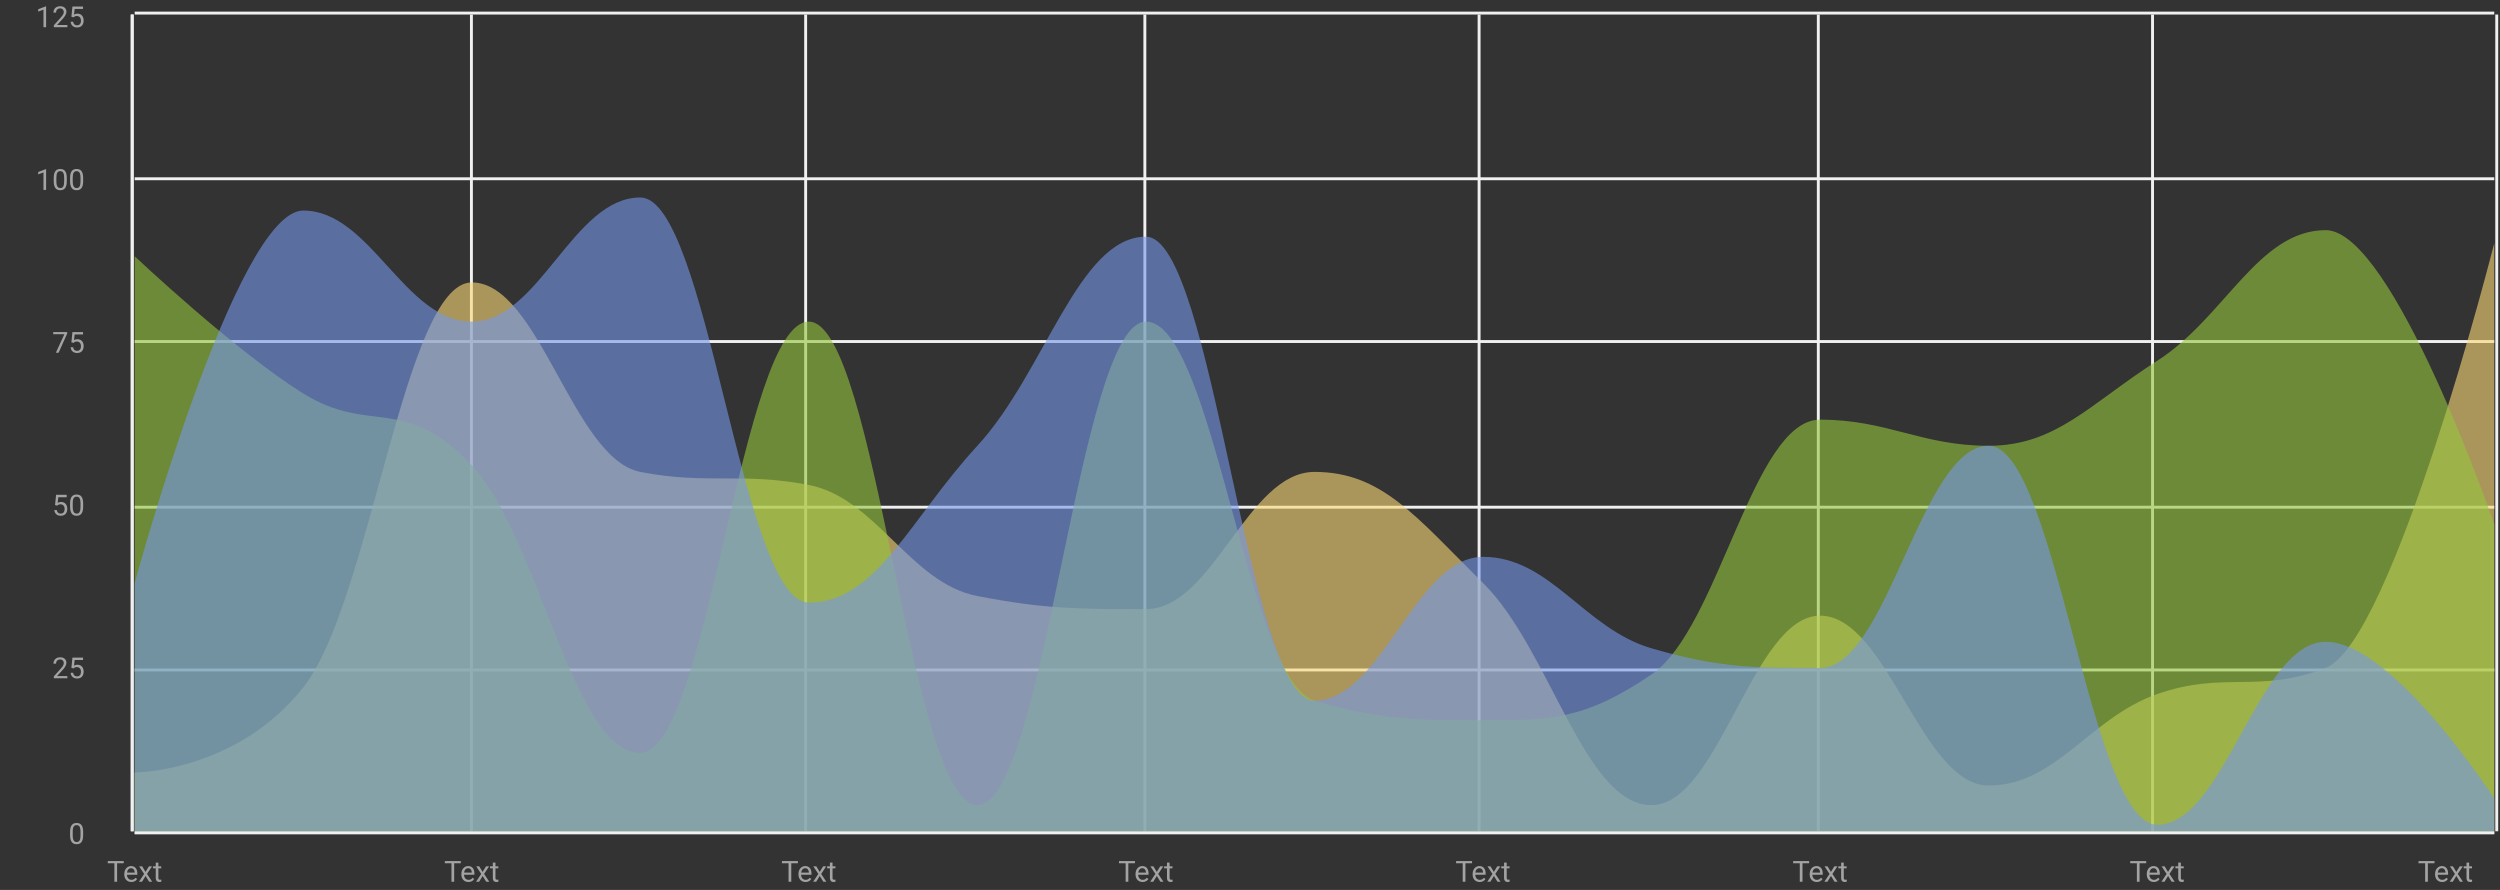 <svg width="736" height="262" viewBox="0 0 736 262" fill="none" xmlns="http://www.w3.org/2000/svg">
<rect x="0" y="0" width="736" height="262" fill="#333333" stroke="none"/>
<path d="M38.918 4.278V244.728" stroke="#F0F0F0" stroke-width="0.856"/>
<path d="M138.785 4.278V244.728" stroke="#F0F0F0" stroke-width="0.856"/>
<path d="M237.182 4.278V244.728" stroke="#F0F0F0" stroke-width="0.856"/>
<path d="M337.047 4.278V244.728" stroke="#F0F0F0" stroke-width="0.856"/>
<path d="M435.445 4.278V244.728" stroke="#F0F0F0" stroke-width="0.856"/>
<path d="M535.309 4.278V244.728" stroke="#F0F0F0" stroke-width="0.856"/>
<path d="M633.705 4.278V244.728" stroke="#F0F0F0" stroke-width="0.856"/>
<path d="M735.041 4.278V244.728" stroke="#F0F0F0" stroke-width="0.856"/>
<path d="M39.652 245.156H734.306" stroke="#F0F0F0" stroke-width="0.856"/>
<path d="M39.652 197.237H734.306" stroke="#F0F0F0" stroke-width="0.856"/>
<path d="M39.652 149.318H734.306" stroke="#F0F0F0" stroke-width="0.856"/>
<path d="M39.652 100.544H734.306" stroke="#F0F0F0" stroke-width="0.856"/>
<path d="M39.652 52.626H734.306" stroke="#F0F0F0" stroke-width="0.856"/>
<path d="M39.652 3.851H734.306" stroke="#F0F0F0" stroke-width="0.856"/>
<path d="M39.652 245.156H734.306" stroke="#F0F0F0" stroke-width="0.856"/>
<path d="M38.918 4.278V244.728" stroke="#F0F0F0" stroke-width="0.856"/>
<path d="M34.472 253.49V259.574H33.678V253.49H34.472ZM36.427 253.49V254.15H31.727V253.49H36.427ZM38.671 259.657C38.356 259.657 38.071 259.604 37.815 259.499C37.561 259.39 37.342 259.238 37.158 259.043C36.977 258.848 36.838 258.617 36.741 258.35C36.643 258.082 36.594 257.79 36.594 257.472V257.297C36.594 256.929 36.649 256.602 36.757 256.315C36.866 256.025 37.014 255.78 37.2 255.579C37.387 255.379 37.599 255.227 37.835 255.124C38.072 255.021 38.317 254.969 38.571 254.969C38.894 254.969 39.172 255.025 39.406 255.136C39.643 255.248 39.837 255.404 39.987 255.604C40.138 255.802 40.249 256.036 40.321 256.306C40.394 256.574 40.43 256.866 40.43 257.184V257.531H37.054V256.9H39.657V256.841C39.646 256.641 39.604 256.446 39.532 256.256C39.462 256.067 39.351 255.911 39.197 255.788C39.044 255.666 38.835 255.604 38.571 255.604C38.395 255.604 38.234 255.642 38.086 255.717C37.938 255.79 37.812 255.898 37.706 256.043C37.6 256.188 37.518 256.365 37.459 256.574C37.401 256.783 37.372 257.024 37.372 257.297V257.472C37.372 257.687 37.401 257.889 37.459 258.078C37.521 258.265 37.608 258.429 37.723 258.571C37.84 258.713 37.98 258.824 38.145 258.905C38.312 258.986 38.501 259.026 38.713 259.026C38.986 259.026 39.217 258.971 39.406 258.859C39.596 258.748 39.762 258.599 39.904 258.412L40.372 258.784C40.274 258.932 40.15 259.072 40 259.206C39.849 259.34 39.664 259.448 39.444 259.532C39.227 259.616 38.969 259.657 38.671 259.657ZM41.855 255.053L42.845 256.699L43.848 255.053H44.755L43.275 257.284L44.8 259.574H43.906L42.862 257.877L41.817 259.574H40.919L42.44 257.284L40.965 255.053H41.855ZM47.47 255.053V255.646H45.026V255.053H47.47ZM45.853 253.954H46.626V258.454C46.626 258.607 46.65 258.723 46.697 258.801C46.745 258.879 46.806 258.93 46.881 258.955C46.956 258.98 47.037 258.993 47.123 258.993C47.188 258.993 47.254 258.987 47.324 258.976C47.397 258.962 47.451 258.951 47.487 258.943L47.491 259.574C47.43 259.593 47.349 259.611 47.249 259.628C47.151 259.648 47.033 259.657 46.894 259.657C46.704 259.657 46.53 259.62 46.371 259.544C46.213 259.469 46.086 259.344 45.991 259.168C45.899 258.99 45.853 258.751 45.853 258.45V253.954Z" fill="#A3A3A3"/>
<path d="M133.708 253.49V259.574H132.914V253.49H133.708ZM135.664 253.49V254.15H130.963V253.49H135.664ZM137.907 259.657C137.593 259.657 137.307 259.604 137.051 259.499C136.797 259.39 136.579 259.238 136.395 259.043C136.214 258.848 136.075 258.617 135.977 258.35C135.88 258.082 135.831 257.79 135.831 257.472V257.297C135.831 256.929 135.885 256.602 135.994 256.315C136.102 256.025 136.25 255.78 136.437 255.579C136.623 255.379 136.835 255.227 137.072 255.124C137.309 255.021 137.554 254.969 137.807 254.969C138.13 254.969 138.409 255.025 138.643 255.136C138.88 255.248 139.073 255.404 139.224 255.604C139.374 255.802 139.485 256.036 139.558 256.306C139.63 256.574 139.666 256.866 139.666 257.184V257.531H136.29V256.9H138.893V256.841C138.882 256.641 138.841 256.446 138.768 256.256C138.698 256.067 138.587 255.911 138.434 255.788C138.281 255.666 138.072 255.604 137.807 255.604C137.632 255.604 137.47 255.642 137.322 255.717C137.175 255.79 137.048 255.898 136.942 256.043C136.836 256.188 136.754 256.365 136.696 256.574C136.637 256.783 136.608 257.024 136.608 257.297V257.472C136.608 257.687 136.637 257.889 136.696 258.078C136.757 258.265 136.845 258.429 136.959 258.571C137.076 258.713 137.217 258.824 137.381 258.905C137.548 258.986 137.737 259.026 137.949 259.026C138.222 259.026 138.453 258.971 138.643 258.859C138.832 258.748 138.998 258.599 139.14 258.412L139.608 258.784C139.51 258.932 139.386 259.072 139.236 259.206C139.086 259.34 138.9 259.448 138.68 259.532C138.463 259.616 138.205 259.657 137.907 259.657ZM141.091 255.053L142.081 256.699L143.084 255.053H143.991L142.512 257.284L144.037 259.574H143.143L142.098 257.877L141.054 259.574H140.155L141.676 257.284L140.201 255.053H141.091ZM146.707 255.053V255.646H144.262V255.053H146.707ZM145.09 253.954H145.863V258.454C145.863 258.607 145.886 258.723 145.934 258.801C145.981 258.879 146.042 258.93 146.118 258.955C146.193 258.98 146.274 258.993 146.36 258.993C146.424 258.993 146.491 258.987 146.56 258.976C146.633 258.962 146.687 258.951 146.723 258.943L146.728 259.574C146.666 259.593 146.585 259.611 146.485 259.628C146.388 259.648 146.269 259.657 146.13 259.657C145.941 259.657 145.767 259.62 145.608 259.544C145.449 259.469 145.322 259.344 145.228 259.168C145.136 258.99 145.09 258.751 145.09 258.45V253.954Z" fill="#A3A3A3"/>
<path d="M232.947 253.49V259.574H232.153V253.49H232.947ZM234.902 253.49V254.15H230.202V253.49H234.902ZM237.146 259.657C236.831 259.657 236.545 259.604 236.289 259.499C236.036 259.39 235.817 259.238 235.633 259.043C235.452 258.848 235.313 258.617 235.215 258.35C235.118 258.082 235.069 257.79 235.069 257.472V257.297C235.069 256.929 235.123 256.602 235.232 256.315C235.341 256.025 235.488 255.78 235.675 255.579C235.862 255.379 236.073 255.227 236.31 255.124C236.547 255.021 236.792 254.969 237.045 254.969C237.368 254.969 237.647 255.025 237.881 255.136C238.118 255.248 238.311 255.404 238.462 255.604C238.612 255.802 238.724 256.036 238.796 256.306C238.868 256.574 238.905 256.866 238.905 257.184V257.531H235.529V256.9H238.132V256.841C238.121 256.641 238.079 256.446 238.006 256.256C237.937 256.067 237.825 255.911 237.672 255.788C237.519 255.666 237.31 255.604 237.045 255.604C236.87 255.604 236.708 255.642 236.561 255.717C236.413 255.79 236.286 255.898 236.18 256.043C236.075 256.188 235.992 256.365 235.934 256.574C235.875 256.783 235.846 257.024 235.846 257.297V257.472C235.846 257.687 235.875 257.889 235.934 258.078C235.995 258.265 236.083 258.429 236.197 258.571C236.314 258.713 236.455 258.824 236.619 258.905C236.786 258.986 236.976 259.026 237.187 259.026C237.46 259.026 237.692 258.971 237.881 258.859C238.07 258.748 238.236 258.599 238.378 258.412L238.846 258.784C238.749 258.932 238.625 259.072 238.474 259.206C238.324 259.34 238.139 259.448 237.919 259.532C237.701 259.616 237.444 259.657 237.146 259.657ZM240.329 255.053L241.32 256.699L242.322 255.053H243.229L241.75 257.284L243.275 259.574H242.381L241.336 257.877L240.292 259.574H239.394L240.914 257.284L239.439 255.053H240.329ZM245.945 255.053V255.646H243.501V255.053H245.945ZM244.328 253.954H245.101V258.454C245.101 258.607 245.125 258.723 245.172 258.801C245.219 258.879 245.281 258.93 245.356 258.955C245.431 258.98 245.512 258.993 245.598 258.993C245.662 258.993 245.729 258.987 245.799 258.976C245.871 258.962 245.925 258.951 245.962 258.943L245.966 259.574C245.905 259.593 245.824 259.611 245.723 259.628C245.626 259.648 245.508 259.657 245.368 259.657C245.179 259.657 245.005 259.62 244.846 259.544C244.687 259.469 244.561 259.344 244.466 259.168C244.374 258.99 244.328 258.751 244.328 258.45V253.954Z" fill="#A3A3A3"/>
<path d="M332.181 253.49V259.574H331.387V253.49H332.181ZM334.136 253.49V254.15H329.436V253.49H334.136ZM336.38 259.657C336.065 259.657 335.78 259.604 335.524 259.499C335.27 259.39 335.051 259.238 334.868 259.043C334.686 258.848 334.547 258.617 334.45 258.35C334.352 258.082 334.303 257.79 334.303 257.472V257.297C334.303 256.929 334.358 256.602 334.466 256.315C334.575 256.025 334.723 255.78 334.909 255.579C335.096 255.379 335.308 255.227 335.544 255.124C335.781 255.021 336.026 254.969 336.28 254.969C336.603 254.969 336.881 255.025 337.115 255.136C337.352 255.248 337.546 255.404 337.696 255.604C337.847 255.802 337.958 256.036 338.03 256.306C338.103 256.574 338.139 256.866 338.139 257.184V257.531H334.763V256.9H337.366V256.841C337.355 256.641 337.313 256.446 337.241 256.256C337.171 256.067 337.06 255.911 336.906 255.788C336.753 255.666 336.544 255.604 336.28 255.604C336.104 255.604 335.943 255.642 335.795 255.717C335.647 255.79 335.521 255.898 335.415 256.043C335.309 256.188 335.227 256.365 335.168 256.574C335.11 256.783 335.081 257.024 335.081 257.297V257.472C335.081 257.687 335.11 257.889 335.168 258.078C335.23 258.265 335.317 258.429 335.432 258.571C335.549 258.713 335.689 258.824 335.854 258.905C336.021 258.986 336.21 259.026 336.422 259.026C336.695 259.026 336.926 258.971 337.115 258.859C337.305 258.748 337.471 258.599 337.613 258.412L338.081 258.784C337.983 258.932 337.859 259.072 337.709 259.206C337.558 259.34 337.373 259.448 337.153 259.532C336.936 259.616 336.678 259.657 336.38 259.657ZM339.564 255.053L340.554 256.699L341.557 255.053H342.463L340.984 257.284L342.509 259.574H341.615L340.571 257.877L339.526 259.574H338.628L340.149 257.284L338.674 255.053H339.564ZM345.179 255.053V255.646H342.735V255.053H345.179ZM343.562 253.954H344.335V258.454C344.335 258.607 344.359 258.723 344.406 258.801C344.454 258.879 344.515 258.93 344.59 258.955C344.665 258.98 344.746 258.993 344.833 258.993C344.897 258.993 344.963 258.987 345.033 258.976C345.105 258.962 345.16 258.951 345.196 258.943L345.2 259.574C345.139 259.593 345.058 259.611 344.958 259.628C344.86 259.648 344.742 259.657 344.603 259.657C344.413 259.657 344.239 259.62 344.08 259.544C343.922 259.469 343.795 259.344 343.7 259.168C343.608 258.99 343.562 258.751 343.562 258.45V253.954Z" fill="#A3A3A3"/>
<path d="M431.417 253.49V259.574H430.623V253.49H431.417ZM433.373 253.49V254.15H428.672V253.49H433.373ZM435.616 259.657C435.302 259.657 435.016 259.604 434.76 259.499C434.506 259.39 434.288 259.238 434.104 259.043C433.923 258.848 433.784 258.617 433.686 258.35C433.589 258.082 433.54 257.79 433.54 257.472V257.297C433.54 256.929 433.594 256.602 433.703 256.315C433.811 256.025 433.959 255.78 434.146 255.579C434.332 255.379 434.544 255.227 434.781 255.124C435.017 255.021 435.263 254.969 435.516 254.969C435.839 254.969 436.118 255.025 436.352 255.136C436.588 255.248 436.782 255.404 436.932 255.604C437.083 255.802 437.194 256.036 437.267 256.306C437.339 256.574 437.375 256.866 437.375 257.184V257.531H433.999V256.9H436.602V256.841C436.591 256.641 436.549 256.446 436.477 256.256C436.407 256.067 436.296 255.911 436.143 255.788C435.99 255.666 435.781 255.604 435.516 255.604C435.341 255.604 435.179 255.642 435.031 255.717C434.884 255.79 434.757 255.898 434.651 256.043C434.545 256.188 434.463 256.365 434.405 256.574C434.346 256.783 434.317 257.024 434.317 257.297V257.472C434.317 257.687 434.346 257.889 434.405 258.078C434.466 258.265 434.554 258.429 434.668 258.571C434.785 258.713 434.926 258.824 435.09 258.905C435.257 258.986 435.446 259.026 435.658 259.026C435.931 259.026 436.162 258.971 436.352 258.859C436.541 258.748 436.707 258.599 436.849 258.412L437.317 258.784C437.219 258.932 437.095 259.072 436.945 259.206C436.795 259.34 436.609 259.448 436.389 259.532C436.172 259.616 435.914 259.657 435.616 259.657ZM438.8 255.053L439.79 256.699L440.793 255.053H441.7L440.221 257.284L441.746 259.574H440.852L439.807 257.877L438.763 259.574H437.864L439.385 257.284L437.91 255.053H438.8ZM444.416 255.053V255.646H441.971V255.053H444.416ZM442.799 253.954H443.572V258.454C443.572 258.607 443.595 258.723 443.643 258.801C443.69 258.879 443.751 258.93 443.827 258.955C443.902 258.98 443.982 258.993 444.069 258.993C444.133 258.993 444.2 258.987 444.269 258.976C444.342 258.962 444.396 258.951 444.432 258.943L444.437 259.574C444.375 259.593 444.294 259.611 444.194 259.628C444.097 259.648 443.978 259.657 443.839 259.657C443.65 259.657 443.476 259.62 443.317 259.544C443.158 259.469 443.031 259.344 442.937 259.168C442.845 258.99 442.799 258.751 442.799 258.45V253.954Z" fill="#A3A3A3"/>
<path d="M530.652 253.49V259.574H529.858V253.49H530.652ZM532.607 253.49V254.15H527.907V253.49H532.607ZM534.851 259.657C534.536 259.657 534.25 259.604 533.994 259.499C533.741 259.39 533.522 259.238 533.338 259.043C533.157 258.848 533.018 258.617 532.92 258.35C532.823 258.082 532.774 257.79 532.774 257.472V257.297C532.774 256.929 532.828 256.602 532.937 256.315C533.046 256.025 533.193 255.78 533.38 255.579C533.567 255.379 533.778 255.227 534.015 255.124C534.252 255.021 534.497 254.969 534.75 254.969C535.074 254.969 535.352 255.025 535.586 255.136C535.823 255.248 536.016 255.404 536.167 255.604C536.317 255.802 536.429 256.036 536.501 256.306C536.574 256.574 536.61 256.866 536.61 257.184V257.531H533.234V256.9H535.837V256.841C535.826 256.641 535.784 256.446 535.711 256.256C535.642 256.067 535.53 255.911 535.377 255.788C535.224 255.666 535.015 255.604 534.75 255.604C534.575 255.604 534.413 255.642 534.266 255.717C534.118 255.79 533.991 255.898 533.886 256.043C533.78 256.188 533.698 256.365 533.639 256.574C533.581 256.783 533.551 257.024 533.551 257.297V257.472C533.551 257.687 533.581 257.889 533.639 258.078C533.7 258.265 533.788 258.429 533.902 258.571C534.019 258.713 534.16 258.824 534.324 258.905C534.491 258.986 534.681 259.026 534.893 259.026C535.165 259.026 535.397 258.971 535.586 258.859C535.776 258.748 535.941 258.599 536.083 258.412L536.551 258.784C536.454 258.932 536.33 259.072 536.179 259.206C536.029 259.34 535.844 259.448 535.624 259.532C535.406 259.616 535.149 259.657 534.851 259.657ZM538.035 255.053L539.025 256.699L540.028 255.053H540.934L539.455 257.284L540.98 259.574H540.086L539.041 257.877L537.997 259.574H537.099L538.619 257.284L537.145 255.053H538.035ZM543.65 255.053V255.646H541.206V255.053H543.65ZM542.033 253.954H542.806V258.454C542.806 258.607 542.83 258.723 542.877 258.801C542.924 258.879 542.986 258.93 543.061 258.955C543.136 258.98 543.217 258.993 543.303 258.993C543.367 258.993 543.434 258.987 543.504 258.976C543.576 258.962 543.631 258.951 543.667 258.943L543.671 259.574C543.61 259.593 543.529 259.611 543.429 259.628C543.331 259.648 543.213 259.657 543.073 259.657C542.884 259.657 542.71 259.62 542.551 259.544C542.392 259.469 542.266 259.344 542.171 259.168C542.079 258.99 542.033 258.751 542.033 258.45V253.954Z" fill="#A3A3A3"/>
<path d="M629.89 253.49V259.574H629.096V253.49H629.89ZM631.845 253.49V254.15H627.145V253.49H631.845ZM634.089 259.657C633.774 259.657 633.489 259.604 633.232 259.499C632.979 259.39 632.76 259.238 632.577 259.043C632.395 258.848 632.256 258.617 632.159 258.35C632.061 258.082 632.012 257.79 632.012 257.472V257.297C632.012 256.929 632.067 256.602 632.175 256.315C632.284 256.025 632.432 255.78 632.618 255.579C632.805 255.379 633.017 255.227 633.253 255.124C633.49 255.021 633.735 254.969 633.989 254.969C634.312 254.969 634.59 255.025 634.824 255.136C635.061 255.248 635.255 255.404 635.405 255.604C635.556 255.802 635.667 256.036 635.739 256.306C635.812 256.574 635.848 256.866 635.848 257.184V257.531H632.472V256.9H635.075V256.841C635.064 256.641 635.022 256.446 634.95 256.256C634.88 256.067 634.769 255.911 634.615 255.788C634.462 255.666 634.253 255.604 633.989 255.604C633.813 255.604 633.652 255.642 633.504 255.717C633.356 255.79 633.23 255.898 633.124 256.043C633.018 256.188 632.936 256.365 632.877 256.574C632.819 256.783 632.79 257.024 632.79 257.297V257.472C632.79 257.687 632.819 257.889 632.877 258.078C632.939 258.265 633.026 258.429 633.141 258.571C633.258 258.713 633.398 258.824 633.563 258.905C633.73 258.986 633.919 259.026 634.131 259.026C634.404 259.026 634.635 258.971 634.824 258.859C635.014 258.748 635.18 258.599 635.322 258.412L635.79 258.784C635.692 258.932 635.568 259.072 635.418 259.206C635.267 259.34 635.082 259.448 634.862 259.532C634.645 259.616 634.387 259.657 634.089 259.657ZM637.273 255.053L638.263 256.699L639.266 255.053H640.172L638.693 257.284L640.218 259.574H639.324L638.28 257.877L637.235 259.574H636.337L637.858 257.284L636.383 255.053H637.273ZM642.888 255.053V255.646H640.444V255.053H642.888ZM641.271 253.954H642.044V258.454C642.044 258.607 642.068 258.723 642.115 258.801C642.163 258.879 642.224 258.93 642.299 258.955C642.374 258.98 642.455 258.993 642.541 258.993C642.606 258.993 642.672 258.987 642.742 258.976C642.814 258.962 642.869 258.951 642.905 258.943L642.909 259.574C642.848 259.593 642.767 259.611 642.667 259.628C642.569 259.648 642.451 259.657 642.312 259.657C642.122 259.657 641.948 259.62 641.789 259.544C641.631 259.469 641.504 259.344 641.409 259.168C641.317 258.99 641.271 258.751 641.271 258.45V253.954Z" fill="#A3A3A3"/>
<path d="M714.763 253.49V259.574H713.969V253.49H714.763ZM716.718 253.49V254.15H712.018V253.49H716.718ZM718.962 259.657C718.647 259.657 718.362 259.604 718.106 259.499C717.852 259.39 717.633 259.238 717.45 259.043C717.269 258.848 717.129 258.617 717.032 258.35C716.934 258.082 716.886 257.79 716.886 257.472V257.297C716.886 256.929 716.94 256.602 717.048 256.315C717.157 256.025 717.305 255.78 717.491 255.579C717.678 255.379 717.89 255.227 718.126 255.124C718.363 255.021 718.608 254.969 718.862 254.969C719.185 254.969 719.463 255.025 719.697 255.136C719.934 255.248 720.128 255.404 720.278 255.604C720.429 255.802 720.54 256.036 720.612 256.306C720.685 256.574 720.721 256.866 720.721 257.184V257.531H717.345V256.9H719.948V256.841C719.937 256.641 719.895 256.446 719.823 256.256C719.753 256.067 719.642 255.911 719.489 255.788C719.335 255.666 719.126 255.604 718.862 255.604C718.686 255.604 718.525 255.642 718.377 255.717C718.229 255.79 718.103 255.898 717.997 256.043C717.891 256.188 717.809 256.365 717.75 256.574C717.692 256.783 717.663 257.024 717.663 257.297V257.472C717.663 257.687 717.692 257.889 717.75 258.078C717.812 258.265 717.899 258.429 718.014 258.571C718.131 258.713 718.271 258.824 718.436 258.905C718.603 258.986 718.792 259.026 719.004 259.026C719.277 259.026 719.508 258.971 719.697 258.859C719.887 258.748 720.053 258.599 720.195 258.412L720.663 258.784C720.565 258.932 720.441 259.072 720.291 259.206C720.14 259.34 719.955 259.448 719.735 259.532C719.518 259.616 719.26 259.657 718.962 259.657ZM722.146 255.053L723.136 256.699L724.139 255.053H725.046L723.566 257.284L725.091 259.574H724.197L723.153 257.877L722.108 259.574H721.21L722.731 257.284L721.256 255.053H722.146ZM727.761 255.053V255.646H725.317V255.053H727.761ZM726.144 253.954H726.917V258.454C726.917 258.607 726.941 258.723 726.988 258.801C727.036 258.879 727.097 258.93 727.172 258.955C727.247 258.98 727.328 258.993 727.415 258.993C727.479 258.993 727.545 258.987 727.615 258.976C727.688 258.962 727.742 258.951 727.778 258.943L727.782 259.574C727.721 259.593 727.64 259.611 727.54 259.628C727.442 259.648 727.324 259.657 727.185 259.657C726.995 259.657 726.821 259.62 726.662 259.544C726.504 259.469 726.377 259.344 726.282 259.168C726.19 258.99 726.144 258.751 726.144 258.45V253.954Z" fill="#A3A3A3"/>
<path d="M24.477 244.924V245.851C24.477 246.35 24.433 246.771 24.343 247.113C24.254 247.456 24.126 247.732 23.959 247.94C23.792 248.149 23.59 248.301 23.353 248.396C23.119 248.488 22.855 248.534 22.559 248.534C22.325 248.534 22.11 248.505 21.912 248.446C21.714 248.388 21.536 248.294 21.377 248.166C21.221 248.035 21.087 247.865 20.976 247.656C20.864 247.447 20.779 247.194 20.721 246.896C20.662 246.598 20.633 246.25 20.633 245.851V244.924C20.633 244.425 20.678 244.007 20.767 243.67C20.859 243.333 20.988 243.063 21.155 242.86C21.323 242.654 21.523 242.506 21.757 242.417C21.994 242.328 22.259 242.283 22.551 242.283C22.788 242.283 23.005 242.312 23.203 242.371C23.403 242.427 23.582 242.517 23.738 242.643C23.894 242.765 24.026 242.929 24.134 243.136C24.246 243.339 24.331 243.588 24.389 243.883C24.448 244.179 24.477 244.525 24.477 244.924ZM23.7 245.977V244.794C23.7 244.521 23.683 244.282 23.65 244.076C23.619 243.867 23.573 243.688 23.512 243.541C23.451 243.393 23.373 243.273 23.278 243.181C23.186 243.09 23.079 243.023 22.956 242.981C22.837 242.936 22.701 242.914 22.551 242.914C22.367 242.914 22.204 242.949 22.062 243.019C21.92 243.085 21.8 243.193 21.703 243.34C21.608 243.488 21.536 243.681 21.485 243.921C21.435 244.161 21.41 244.452 21.41 244.794V245.977C21.41 246.25 21.426 246.491 21.456 246.7C21.49 246.908 21.538 247.089 21.602 247.243C21.667 247.393 21.745 247.517 21.837 247.615C21.928 247.712 22.034 247.784 22.154 247.832C22.277 247.876 22.412 247.899 22.559 247.899C22.749 247.899 22.915 247.862 23.056 247.79C23.199 247.718 23.317 247.605 23.412 247.452C23.509 247.296 23.582 247.096 23.629 246.854C23.676 246.609 23.7 246.317 23.7 245.977Z" fill="#A3A3A3"/>
<path d="M19.832 199.04V199.675H15.85V199.12L17.843 196.901C18.088 196.628 18.278 196.397 18.412 196.207C18.548 196.015 18.643 195.844 18.696 195.693C18.751 195.54 18.779 195.384 18.779 195.226C18.779 195.025 18.737 194.844 18.654 194.682C18.573 194.518 18.453 194.387 18.294 194.29C18.136 194.192 17.944 194.143 17.718 194.143C17.448 194.143 17.222 194.196 17.041 194.302C16.863 194.405 16.729 194.55 16.64 194.737C16.551 194.923 16.506 195.138 16.506 195.38H15.733C15.733 195.038 15.809 194.724 15.959 194.44C16.109 194.156 16.332 193.93 16.627 193.763C16.923 193.593 17.286 193.508 17.718 193.508C18.102 193.508 18.431 193.577 18.704 193.713C18.977 193.847 19.186 194.036 19.331 194.281C19.478 194.524 19.552 194.808 19.552 195.134C19.552 195.312 19.521 195.493 19.46 195.677C19.402 195.858 19.32 196.039 19.214 196.22C19.111 196.401 18.989 196.579 18.85 196.755C18.714 196.93 18.567 197.103 18.412 197.273L16.782 199.04H19.832ZM21.637 196.78L21.019 196.621L21.324 193.592H24.445V194.306H21.98L21.796 195.961C21.907 195.897 22.048 195.837 22.218 195.781C22.391 195.726 22.588 195.698 22.811 195.698C23.093 195.698 23.345 195.746 23.567 195.844C23.79 195.939 23.98 196.075 24.136 196.253C24.294 196.432 24.416 196.646 24.499 196.897C24.583 197.147 24.625 197.427 24.625 197.737C24.625 198.029 24.584 198.298 24.503 198.543C24.425 198.788 24.307 199.003 24.148 199.186C23.989 199.367 23.789 199.508 23.547 199.608C23.307 199.709 23.024 199.759 22.698 199.759C22.453 199.759 22.221 199.725 22.001 199.659C21.783 199.589 21.588 199.484 21.416 199.345C21.246 199.203 21.107 199.028 20.998 198.819C20.892 198.607 20.825 198.359 20.797 198.075H21.533C21.566 198.303 21.633 198.496 21.733 198.652C21.834 198.808 21.964 198.926 22.126 199.007C22.29 199.085 22.481 199.124 22.698 199.124C22.882 199.124 23.045 199.092 23.187 199.028C23.329 198.964 23.449 198.872 23.547 198.752C23.644 198.632 23.718 198.487 23.768 198.317C23.821 198.147 23.847 197.957 23.847 197.745C23.847 197.553 23.821 197.375 23.768 197.21C23.715 197.046 23.636 196.902 23.53 196.78C23.427 196.657 23.3 196.563 23.15 196.496C22.999 196.426 22.826 196.391 22.631 196.391C22.372 196.391 22.176 196.426 22.042 196.496C21.912 196.565 21.776 196.66 21.637 196.78Z" fill="#A3A3A3"/>
<path d="M16.824 148.861L16.205 148.703L16.51 145.673H19.632V146.388H17.166L16.983 148.042C17.094 147.978 17.235 147.918 17.405 147.863C17.577 147.807 17.775 147.779 17.998 147.779C18.279 147.779 18.531 147.828 18.754 147.925C18.977 148.02 19.166 148.157 19.322 148.335C19.481 148.513 19.602 148.728 19.686 148.978C19.769 149.229 19.811 149.509 19.811 149.818C19.811 150.111 19.771 150.379 19.69 150.625C19.612 150.87 19.494 151.084 19.335 151.268C19.176 151.449 18.976 151.59 18.733 151.69C18.494 151.79 18.211 151.84 17.885 151.84C17.64 151.84 17.407 151.807 17.187 151.74C16.97 151.67 16.775 151.566 16.602 151.427C16.433 151.285 16.293 151.109 16.184 150.9C16.079 150.689 16.012 150.441 15.984 150.157H16.719C16.753 150.385 16.82 150.577 16.92 150.733C17.02 150.889 17.151 151.008 17.313 151.088C17.477 151.166 17.668 151.205 17.885 151.205C18.069 151.205 18.232 151.173 18.374 151.109C18.516 151.045 18.636 150.953 18.733 150.833C18.831 150.714 18.904 150.569 18.955 150.399C19.008 150.229 19.034 150.038 19.034 149.827C19.034 149.634 19.008 149.456 18.955 149.292C18.902 149.127 18.822 148.984 18.716 148.861C18.613 148.739 18.487 148.644 18.336 148.577C18.186 148.508 18.013 148.473 17.818 148.473C17.559 148.473 17.363 148.508 17.229 148.577C17.098 148.647 16.963 148.742 16.824 148.861ZM24.478 148.23V149.158C24.478 149.657 24.434 150.077 24.345 150.42C24.255 150.762 24.127 151.038 23.96 151.247C23.793 151.456 23.591 151.608 23.354 151.703C23.12 151.794 22.856 151.84 22.561 151.84C22.326 151.84 22.111 151.811 21.913 151.753C21.715 151.694 21.537 151.601 21.378 151.473C21.222 151.342 21.088 151.172 20.977 150.963C20.866 150.754 20.781 150.501 20.722 150.203C20.664 149.905 20.634 149.556 20.634 149.158V148.23C20.634 147.732 20.679 147.314 20.768 146.977C20.86 146.64 20.989 146.37 21.157 146.166C21.324 145.96 21.524 145.813 21.758 145.724C21.995 145.634 22.26 145.59 22.552 145.59C22.789 145.59 23.006 145.619 23.204 145.678C23.404 145.733 23.583 145.824 23.739 145.949C23.895 146.072 24.027 146.236 24.136 146.442C24.247 146.646 24.332 146.895 24.39 147.19C24.449 147.485 24.478 147.832 24.478 148.23ZM23.701 149.283V148.101C23.701 147.828 23.684 147.588 23.651 147.382C23.62 147.173 23.574 146.995 23.513 146.847C23.452 146.7 23.374 146.58 23.279 146.488C23.187 146.396 23.08 146.329 22.957 146.288C22.838 146.243 22.703 146.221 22.552 146.221C22.368 146.221 22.205 146.256 22.063 146.325C21.921 146.392 21.801 146.499 21.704 146.647C21.609 146.795 21.537 146.988 21.487 147.228C21.436 147.467 21.412 147.758 21.412 148.101V149.283C21.412 149.556 21.427 149.797 21.457 150.006C21.491 150.215 21.54 150.396 21.604 150.549C21.668 150.7 21.746 150.824 21.838 150.921C21.93 151.019 22.035 151.091 22.155 151.138C22.278 151.183 22.413 151.205 22.561 151.205C22.75 151.205 22.916 151.169 23.058 151.097C23.2 151.024 23.318 150.911 23.413 150.758C23.51 150.602 23.583 150.403 23.63 150.161C23.677 149.916 23.701 149.623 23.701 149.283Z" fill="#A3A3A3"/>
<path d="M19.778 97.754V98.189L17.258 103.838H16.444L18.959 98.389H15.666V97.754H19.778ZM21.637 100.942L21.019 100.784L21.324 97.754H24.445V98.469H21.98L21.796 100.123C21.907 100.059 22.048 99.999 22.218 99.944C22.391 99.888 22.588 99.86 22.811 99.86C23.093 99.86 23.345 99.909 23.567 100.006C23.79 100.101 23.98 100.238 24.136 100.416C24.294 100.594 24.416 100.809 24.499 101.059C24.583 101.31 24.625 101.59 24.625 101.899C24.625 102.192 24.584 102.46 24.503 102.706C24.425 102.951 24.307 103.165 24.148 103.349C23.989 103.53 23.789 103.671 23.547 103.771C23.307 103.871 23.024 103.921 22.698 103.921C22.453 103.921 22.221 103.888 22.001 103.821C21.783 103.752 21.588 103.647 21.416 103.508C21.246 103.366 21.107 103.19 20.998 102.981C20.892 102.77 20.825 102.522 20.797 102.238H21.533C21.566 102.466 21.633 102.658 21.733 102.814C21.834 102.97 21.964 103.089 22.126 103.169C22.29 103.247 22.481 103.286 22.698 103.286C22.882 103.286 23.045 103.254 23.187 103.19C23.329 103.126 23.449 103.034 23.547 102.915C23.644 102.795 23.718 102.65 23.768 102.48C23.821 102.31 23.847 102.119 23.847 101.908C23.847 101.715 23.821 101.537 23.768 101.373C23.715 101.208 23.636 101.065 23.53 100.942C23.427 100.82 23.3 100.725 23.15 100.658C22.999 100.589 22.826 100.554 22.631 100.554C22.372 100.554 22.176 100.589 22.042 100.658C21.912 100.728 21.776 100.823 21.637 100.942Z" fill="#A3A3A3"/>
<path d="M13.572 49.802V55.919H12.8V50.767L11.241 51.336V50.638L13.451 49.802H13.572ZM19.664 52.393V53.32C19.664 53.819 19.62 54.239 19.531 54.582C19.442 54.925 19.313 55.2 19.146 55.409C18.979 55.618 18.777 55.77 18.54 55.865C18.306 55.956 18.042 56.002 17.747 56.002C17.512 56.002 17.297 55.973 17.099 55.915C16.901 55.856 16.723 55.763 16.564 55.635C16.408 55.504 16.274 55.334 16.163 55.125C16.052 54.916 15.967 54.663 15.908 54.365C15.85 54.067 15.82 53.718 15.82 53.32V52.393C15.82 51.894 15.865 51.476 15.954 51.139C16.046 50.802 16.175 50.532 16.343 50.328C16.51 50.122 16.71 49.975 16.944 49.886C17.181 49.797 17.446 49.752 17.738 49.752C17.975 49.752 18.192 49.781 18.39 49.84C18.59 49.895 18.769 49.986 18.925 50.111C19.081 50.234 19.213 50.398 19.322 50.604C19.433 50.808 19.518 51.057 19.577 51.352C19.635 51.647 19.664 51.994 19.664 52.393ZM18.887 53.446V52.263C18.887 51.99 18.87 51.751 18.837 51.544C18.806 51.336 18.76 51.157 18.699 51.01C18.638 50.862 18.56 50.742 18.465 50.65C18.373 50.558 18.266 50.492 18.143 50.45C18.024 50.405 17.889 50.383 17.738 50.383C17.554 50.383 17.391 50.418 17.249 50.487C17.107 50.554 16.988 50.661 16.89 50.809C16.795 50.957 16.723 51.15 16.673 51.39C16.623 51.629 16.598 51.92 16.598 52.263V53.446C16.598 53.718 16.613 53.959 16.643 54.168C16.677 54.377 16.726 54.558 16.79 54.711C16.854 54.862 16.932 54.986 17.024 55.083C17.116 55.181 17.221 55.253 17.341 55.301C17.464 55.345 17.599 55.367 17.747 55.367C17.936 55.367 18.102 55.331 18.244 55.259C18.386 55.186 18.504 55.074 18.599 54.92C18.696 54.764 18.769 54.565 18.816 54.323C18.863 54.078 18.887 53.785 18.887 53.446ZM24.478 52.393V53.32C24.478 53.819 24.433 54.239 24.344 54.582C24.255 54.925 24.127 55.2 23.959 55.409C23.792 55.618 23.59 55.77 23.354 55.865C23.12 55.956 22.855 56.002 22.56 56.002C22.326 56.002 22.11 55.973 21.912 55.915C21.714 55.856 21.536 55.763 21.377 55.635C21.221 55.504 21.088 55.334 20.976 55.125C20.865 54.916 20.78 54.663 20.721 54.365C20.663 54.067 20.634 53.718 20.634 53.32V52.393C20.634 51.894 20.678 51.476 20.767 51.139C20.859 50.802 20.989 50.532 21.156 50.328C21.323 50.122 21.524 49.975 21.758 49.886C21.994 49.797 22.259 49.752 22.551 49.752C22.788 49.752 23.006 49.781 23.203 49.84C23.404 49.895 23.582 49.986 23.738 50.111C23.894 50.234 24.026 50.398 24.135 50.604C24.246 50.808 24.331 51.057 24.39 51.352C24.448 51.647 24.478 51.994 24.478 52.393ZM23.7 53.446V52.263C23.7 51.99 23.684 51.751 23.65 51.544C23.62 51.336 23.574 51.157 23.512 51.01C23.451 50.862 23.373 50.742 23.278 50.65C23.186 50.558 23.079 50.492 22.957 50.45C22.837 50.405 22.702 50.383 22.551 50.383C22.368 50.383 22.205 50.418 22.063 50.487C21.921 50.554 21.801 50.661 21.703 50.809C21.608 50.957 21.536 51.15 21.486 51.39C21.436 51.629 21.411 51.92 21.411 52.263V53.446C21.411 53.718 21.426 53.959 21.457 54.168C21.49 54.377 21.539 54.558 21.603 54.711C21.667 54.862 21.745 54.986 21.837 55.083C21.929 55.181 22.035 55.253 22.154 55.301C22.277 55.345 22.412 55.367 22.56 55.367C22.749 55.367 22.915 55.331 23.057 55.259C23.199 55.186 23.317 55.074 23.412 54.92C23.51 54.764 23.582 54.565 23.629 54.323C23.677 54.078 23.7 53.785 23.7 53.446Z" fill="#A3A3A3"/>
<path d="M13.572 1.883V8H12.8V2.848L11.241 3.417V2.719L13.451 1.883H13.572ZM19.831 7.365V8H15.85V7.444L17.843 5.226C18.088 4.953 18.277 4.722 18.411 4.532C18.547 4.34 18.642 4.169 18.695 4.018C18.751 3.865 18.779 3.709 18.779 3.55C18.779 3.35 18.737 3.169 18.653 3.007C18.572 2.843 18.453 2.712 18.294 2.614C18.135 2.517 17.943 2.468 17.717 2.468C17.447 2.468 17.221 2.521 17.04 2.627C16.862 2.73 16.728 2.875 16.639 3.061C16.55 3.248 16.506 3.462 16.506 3.705H15.733C15.733 3.362 15.808 3.049 15.958 2.765C16.109 2.481 16.331 2.255 16.627 2.088C16.922 1.918 17.285 1.833 17.717 1.833C18.102 1.833 18.43 1.901 18.703 2.038C18.976 2.171 19.185 2.361 19.33 2.606C19.478 2.848 19.552 3.132 19.552 3.458C19.552 3.637 19.521 3.818 19.46 4.001C19.401 4.183 19.319 4.364 19.213 4.545C19.11 4.726 18.989 4.904 18.849 5.079C18.713 5.255 18.567 5.428 18.411 5.598L16.781 7.365H19.831ZM21.636 5.105L21.018 4.946L21.323 1.917H24.444V2.631H21.979L21.795 4.286C21.907 4.222 22.047 4.162 22.217 4.106C22.39 4.05 22.588 4.022 22.811 4.022C23.092 4.022 23.344 4.071 23.567 4.169C23.79 4.263 23.979 4.4 24.135 4.578C24.294 4.756 24.415 4.971 24.498 5.221C24.582 5.472 24.624 5.752 24.624 6.061C24.624 6.354 24.583 6.623 24.503 6.868C24.425 7.113 24.306 7.327 24.148 7.511C23.989 7.692 23.788 7.833 23.546 7.933C23.306 8.033 23.024 8.084 22.698 8.084C22.453 8.084 22.22 8.05 22 7.983C21.783 7.914 21.588 7.809 21.415 7.67C21.245 7.528 21.106 7.352 20.997 7.143C20.891 6.932 20.824 6.684 20.797 6.4H21.532C21.565 6.628 21.632 6.82 21.733 6.976C21.833 7.132 21.964 7.251 22.125 7.331C22.29 7.409 22.48 7.448 22.698 7.448C22.881 7.448 23.044 7.416 23.186 7.352C23.329 7.288 23.448 7.196 23.546 7.077C23.643 6.957 23.717 6.812 23.767 6.642C23.82 6.472 23.847 6.281 23.847 6.07C23.847 5.877 23.82 5.699 23.767 5.535C23.714 5.371 23.635 5.227 23.529 5.105C23.426 4.982 23.299 4.887 23.149 4.82C22.998 4.751 22.826 4.716 22.631 4.716C22.372 4.716 22.175 4.751 22.042 4.82C21.911 4.89 21.776 4.985 21.636 5.105Z" fill="#A3A3A3"/>
<path opacity="0.6" d="M39.652 227.416C39.652 227.416 69.423 227.416 89.27 202.409C109.118 177.402 119.041 83.146 138.889 83.146C158.736 83.146 168.659 135.083 188.507 138.93C208.354 142.778 218.278 138.93 238.125 142.778C257.972 146.625 267.896 171.632 287.743 175.479C307.59 179.326 317.514 179.326 337.361 179.326C357.208 179.326 367.132 138.93 386.979 138.93C406.827 138.93 416.75 152.011 436.597 171.632C456.445 191.252 466.368 237.034 486.216 237.034C506.063 237.034 515.986 181.25 535.834 181.25C555.681 181.25 565.605 231.263 585.452 231.263C605.299 231.263 615.223 211.258 635.07 204.333C654.917 197.408 664.841 204.333 684.688 196.638C704.535 188.944 734.306 71.605 734.306 71.605V244.728C734.306 244.728 704.535 244.728 684.688 244.728C664.841 244.728 654.917 244.728 635.07 244.728C615.223 244.728 605.299 244.728 585.452 244.728C565.605 244.728 555.681 244.728 535.834 244.728C515.986 244.728 506.063 244.728 486.216 244.728C466.368 244.728 456.445 244.728 436.597 244.728C416.75 244.728 406.827 244.728 386.979 244.728C367.132 244.728 357.208 244.728 337.361 244.728C317.514 244.728 307.59 244.728 287.743 244.728C267.896 244.728 257.972 244.728 238.125 244.728C218.278 244.728 208.354 244.728 188.507 244.728C168.659 244.728 158.736 244.728 138.889 244.728C119.041 244.728 109.118 244.728 89.27 244.728C69.423 244.728 39.652 244.728 39.652 244.728V227.416Z" fill="#FAD776"/>
<path opacity="0.6" d="M39.652 75.452C39.652 75.452 69.423 103.536 89.27 115.847C109.118 128.158 119.041 115.847 138.889 137.007C158.736 158.166 168.659 221.645 188.507 221.645C208.354 221.645 218.278 94.688 238.125 94.688C257.972 94.688 267.896 237.034 287.743 237.034C307.59 237.034 317.514 94.688 337.361 94.688C357.208 94.688 367.132 200.486 386.979 206.256C406.827 212.027 416.75 212.027 436.597 212.027C456.445 212.027 466.368 212.027 486.216 198.562C506.063 185.097 515.986 123.542 535.834 123.542C555.681 123.542 565.605 131.236 585.452 131.236C605.299 131.236 615.223 118.925 635.07 106.229C654.917 93.534 664.841 67.757 684.688 67.757C704.535 67.757 734.306 154.319 734.306 154.319V244.728C734.306 244.728 704.535 244.728 684.688 244.728C664.841 244.728 654.917 244.728 635.07 244.728C615.223 244.728 605.299 244.728 585.452 244.728C565.605 244.728 555.681 244.728 535.834 244.728C515.986 244.728 506.063 244.728 486.216 244.728C466.368 244.728 456.445 244.728 436.597 244.728C416.75 244.728 406.827 244.728 386.979 244.728C367.132 244.728 357.208 244.728 337.361 244.728C317.514 244.728 307.59 244.728 287.743 244.728C267.896 244.728 257.972 244.728 238.125 244.728C218.278 244.728 208.354 244.728 188.507 244.728C168.659 244.728 158.736 244.728 138.889 244.728C119.041 244.728 109.118 244.728 89.27 244.728C69.423 244.728 39.652 244.728 39.652 244.728V75.452Z" fill="#95C53D"/>
<path opacity="0.6" d="M39.652 171.632C39.652 171.632 69.423 61.986 89.27 61.986C109.118 61.986 119.041 94.688 138.889 94.688C158.736 94.688 168.659 58.139 188.507 58.139C208.354 58.139 218.278 177.402 238.125 177.402C257.972 177.402 267.896 152.78 287.743 131.236C307.59 109.692 317.514 69.681 337.361 69.681C357.208 69.681 367.132 206.256 386.979 206.256C406.827 206.256 416.75 163.937 436.597 163.937C456.445 163.937 466.368 185.097 486.216 190.867C506.063 196.638 515.986 196.638 535.834 196.638C555.681 196.638 565.605 131.236 585.452 131.236C605.299 131.236 615.223 242.805 635.07 242.805C654.917 242.805 664.841 188.944 684.688 188.944C704.535 188.944 734.306 235.11 734.306 235.11V244.728C734.306 244.728 704.535 244.728 684.688 244.728C664.841 244.728 654.917 244.728 635.07 244.728C615.223 244.728 605.299 244.728 585.452 244.728C565.605 244.728 555.681 244.728 535.834 244.728C515.986 244.728 506.063 244.728 486.216 244.728C466.368 244.728 456.445 244.728 436.597 244.728C416.75 244.728 406.827 244.728 386.979 244.728C367.132 244.728 357.208 244.728 337.361 244.728C317.514 244.728 307.59 244.728 287.743 244.728C267.896 244.728 257.972 244.728 238.125 244.728C218.278 244.728 208.354 244.728 188.507 244.728C168.659 244.728 158.736 244.728 138.889 244.728C119.041 244.728 109.118 244.728 89.27 244.728C69.423 244.728 39.652 244.728 39.652 244.728V171.632Z" fill="#7598E9"/>
</svg>
